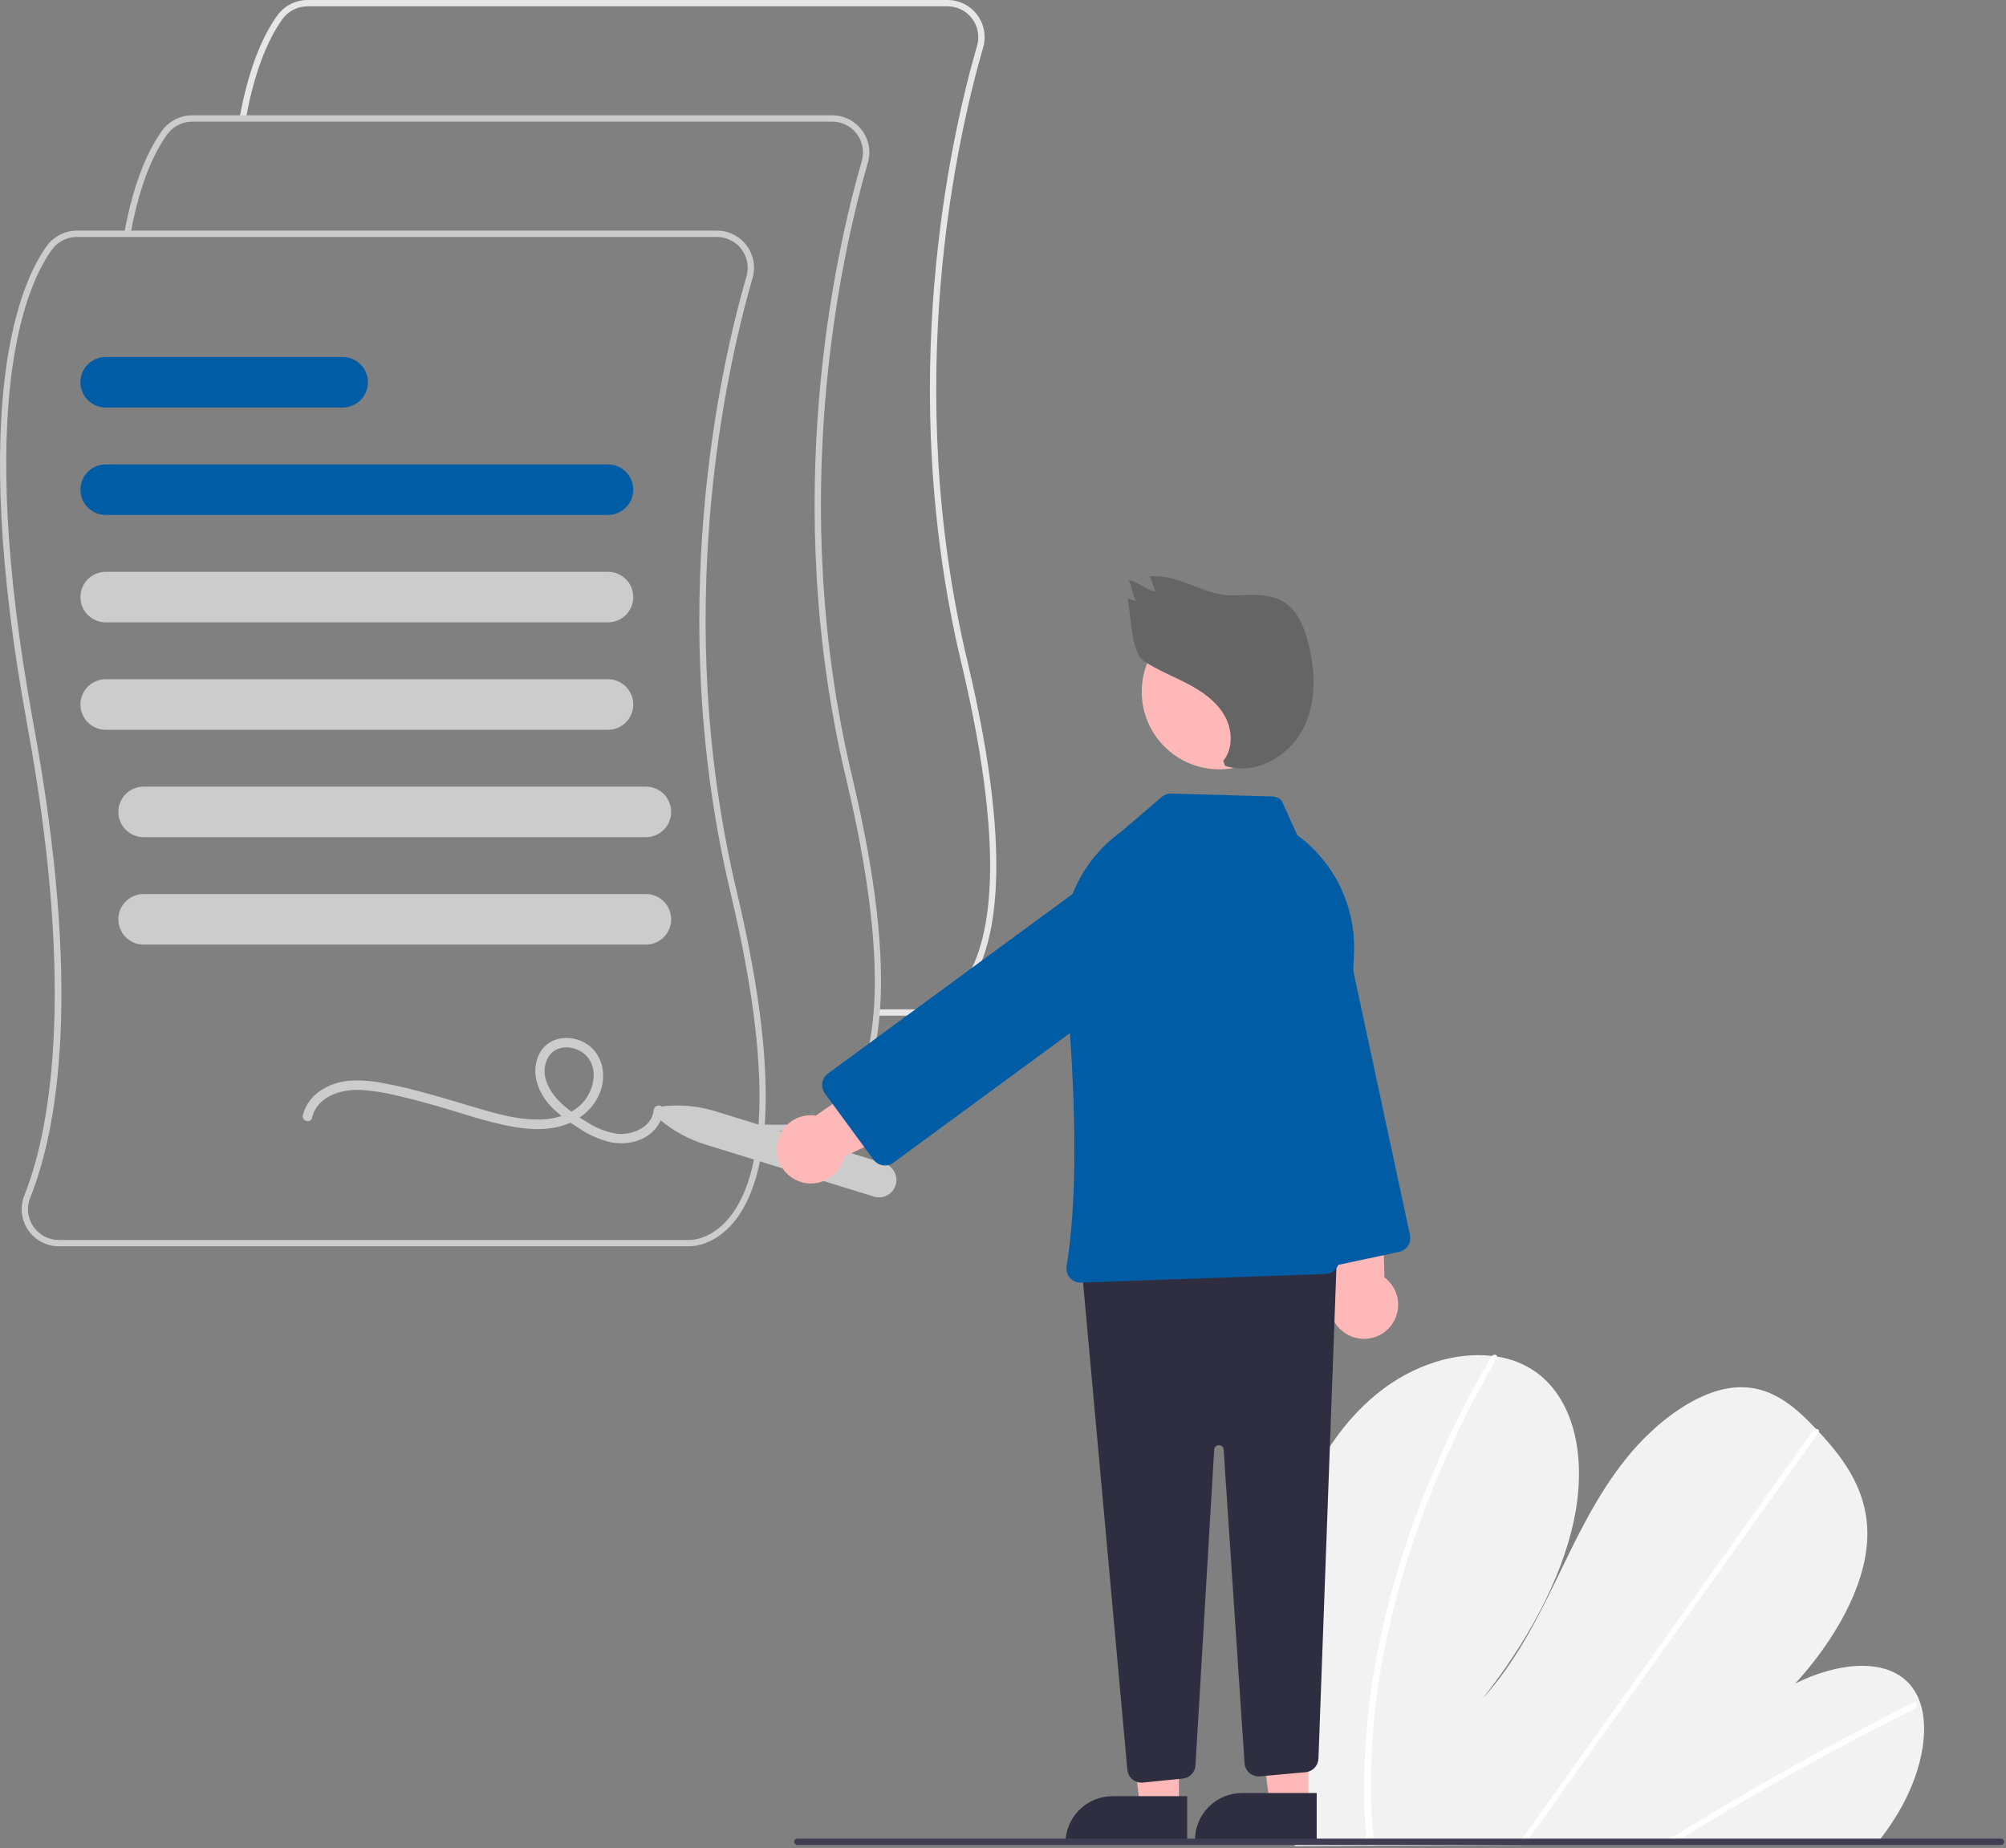 <svg width="635" height="585" viewBox="0 0 635 585" fill="none" xmlns="http://www.w3.org/2000/svg">
<rect x="0" y="0" width="635" height="585" fill="#808080" stroke="none"/>
<g clip-path="url(#clip0)">
<path d="M291.294 321.502C291.181 321.502 291.11 321.5 291.085 321.498L277.52 321.5V319.5H291.134C291.449 319.511 297.88 319.692 303.805 312.503C312.634 301.788 319.885 275.263 304.286 209.747C283.311 121.651 300.805 43.824 309.3 14.452C309.719 12.998 309.793 11.468 309.519 9.981C309.244 8.494 308.627 7.091 307.717 5.883C306.807 4.676 305.629 3.696 304.275 3.022C302.921 2.348 301.429 1.998 299.917 2H97.341C95.801 2.002 94.283 2.367 92.911 3.066C91.538 3.765 90.35 4.777 89.442 6.021C85.843 10.971 80.905 20.481 77.814 37.676L75.846 37.323C79.003 19.754 84.103 9.964 87.824 4.845C88.918 3.346 90.35 2.126 92.003 1.284C93.657 0.443 95.486 0.002 97.341 5.44202e-06H299.917C301.739 -0.002 303.537 0.42 305.168 1.233C306.799 2.045 308.219 3.226 309.316 4.682C310.412 6.137 311.155 7.828 311.486 9.62C311.817 11.412 311.726 13.256 311.221 15.007C302.77 44.227 285.367 121.651 306.232 209.284C322.05 275.722 314.446 302.821 305.281 313.856C299.236 321.134 292.576 321.502 291.294 321.502Z" fill="#E6E6E6"/>
<path d="M254.794 358.002C254.681 358.002 254.61 358 254.585 357.998L241.02 358V356H254.634C254.951 356.009 261.38 356.192 267.305 349.003C276.134 338.288 283.385 311.763 267.786 246.247C246.811 158.151 264.305 80.324 272.8 50.952C273.219 49.498 273.293 47.968 273.019 46.481C272.744 44.994 272.127 43.591 271.217 42.383C270.307 41.175 269.129 40.196 267.775 39.522C266.421 38.848 264.929 38.498 263.417 38.5H60.842C59.301 38.502 57.783 38.867 56.411 39.566C55.038 40.264 53.85 41.277 52.942 42.521C49.343 47.471 44.405 56.981 41.315 74.176L39.346 73.823C42.503 56.254 47.602 46.464 51.324 41.345C52.418 39.846 53.85 38.626 55.503 37.784C57.157 36.943 58.986 36.502 60.842 36.5H263.417C265.239 36.498 267.037 36.92 268.668 37.733C270.299 38.545 271.719 39.726 272.816 41.181C273.912 42.637 274.655 44.328 274.986 46.12C275.317 47.912 275.226 49.756 274.721 51.507C266.27 80.727 248.867 158.151 269.732 245.784C285.55 312.222 277.946 339.321 268.781 350.356C262.736 357.634 256.076 358.002 254.794 358.002Z" fill="#CCCCCC"/>
<path d="M218.294 394.502C218.181 394.502 218.11 394.5 218.085 394.498L18.631 394.5C16.711 394.502 14.82 394.033 13.122 393.135C11.425 392.237 9.974 390.937 8.895 389.348C7.817 387.759 7.144 385.93 6.937 384.021C6.729 382.112 6.992 380.181 7.703 378.397C14.94 360.317 24.684 316.938 8.635 229.558C-10.317 126.378 6.65 89.088 14.824 77.845C15.918 76.346 17.35 75.126 19.003 74.284C20.657 73.442 22.486 73.002 24.342 73H226.917C228.739 72.998 230.537 73.42 232.168 74.233C233.799 75.045 235.219 76.226 236.316 77.681C237.412 79.137 238.155 80.828 238.486 82.62C238.817 84.412 238.726 86.256 238.221 88.007C229.77 117.227 212.367 194.651 233.232 282.284C249.05 348.722 241.446 375.821 232.281 386.856C226.236 394.134 219.576 394.502 218.294 394.502ZM24.342 75C22.802 75.002 21.284 75.367 19.911 76.066C18.538 76.764 17.35 77.777 16.442 79.021C8.419 90.056 -8.21 126.778 10.602 229.197C25.934 312.67 18.498 356.811 9.56 379.141C8.957 380.614 8.731 382.214 8.902 383.796C9.073 385.379 9.634 386.894 10.537 388.205C11.432 389.529 12.638 390.612 14.049 391.361C15.46 392.11 17.034 392.501 18.631 392.5H218.134C218.449 392.515 224.88 392.693 230.805 385.503C239.634 374.788 246.885 348.263 231.286 282.747C210.311 194.651 227.805 116.824 236.3 87.452C236.719 85.999 236.793 84.468 236.519 82.981C236.244 81.494 235.627 80.091 234.717 78.883C233.807 77.675 232.629 76.696 231.275 76.022C229.921 75.348 228.429 74.998 226.917 75H24.342Z" fill="#CCCCCC"/>
<path d="M192.461 163H33.461C31.339 163 29.304 162.157 27.804 160.657C26.304 159.157 25.461 157.122 25.461 155C25.461 152.878 26.304 150.843 27.804 149.343C29.304 147.843 31.339 147 33.461 147H192.461C194.583 147 196.618 147.843 198.118 149.343C199.618 150.843 200.461 152.878 200.461 155C200.461 157.122 199.618 159.157 198.118 160.657C196.618 162.157 194.583 163 192.461 163Z" fill="#005DA5"/>
<path d="M192.461 197H33.461C31.339 197 29.304 196.157 27.804 194.657C26.304 193.157 25.461 191.122 25.461 189C25.461 186.878 26.304 184.843 27.804 183.343C29.304 181.843 31.339 181 33.461 181H192.461C194.583 181 196.618 181.843 198.118 183.343C199.618 184.843 200.461 186.878 200.461 189C200.461 191.122 199.618 193.157 198.118 194.657C196.618 196.157 194.583 197 192.461 197Z" fill="#CCCCCC"/>
<path d="M192.461 231H33.461C31.339 231 29.304 230.157 27.804 228.657C26.304 227.157 25.461 225.122 25.461 223C25.461 220.878 26.304 218.843 27.804 217.343C29.304 215.843 31.339 215 33.461 215H192.461C194.583 215 196.618 215.843 198.118 217.343C199.618 218.843 200.461 220.878 200.461 223C200.461 225.122 199.618 227.157 198.118 228.657C196.618 230.157 194.583 231 192.461 231Z" fill="#CCCCCC"/>
<path d="M204.461 265H45.461C43.339 265 41.304 264.157 39.804 262.657C38.304 261.157 37.461 259.122 37.461 257C37.461 254.878 38.304 252.843 39.804 251.343C41.304 249.843 43.339 249 45.461 249H204.461C206.583 249 208.618 249.843 210.118 251.343C211.618 252.843 212.461 254.878 212.461 257C212.461 259.122 211.618 261.157 210.118 262.657C208.618 264.157 206.583 265 204.461 265Z" fill="#CCCCCC"/>
<path d="M204.461 299H45.461C43.339 299 41.304 298.157 39.804 296.657C38.304 295.157 37.461 293.122 37.461 291C37.461 288.878 38.304 286.843 39.804 285.343C41.304 283.843 43.339 283 45.461 283H204.461C206.583 283 208.618 283.843 210.118 285.343C211.618 286.843 212.461 288.878 212.461 291C212.461 293.122 211.618 295.157 210.118 296.657C208.618 298.157 206.583 299 204.461 299Z" fill="#CCCCCC"/>
<path d="M108.461 129H33.461C31.339 129 29.304 128.157 27.804 126.657C26.304 125.157 25.461 123.122 25.461 121C25.461 118.878 26.304 116.843 27.804 115.343C29.304 113.843 31.339 113 33.461 113H108.461C110.583 113 112.618 113.843 114.118 115.343C115.618 116.843 116.461 118.878 116.461 121C116.461 123.122 115.618 125.157 114.118 126.657C112.618 128.157 110.583 129 108.461 129Z" fill="#005DA5"/>
<path d="M98.777 353.822C100.391 346.987 107.975 344.746 114.175 344.997C118.092 345.261 121.978 345.876 125.786 346.834C129.77 347.725 133.715 348.781 137.641 349.9C144.839 351.953 151.964 354.436 159.281 356.041C165.372 357.377 171.992 358.161 178.066 356.316C183.906 354.543 188.86 350.19 190.449 344.172C191.946 338.5 189.89 332.299 184.395 329.707C179.383 327.343 173.052 328.545 170.568 333.89C167.767 339.917 170.566 346.49 175 350.851C177.521 353.218 180.282 355.315 183.238 357.108C186.239 359.153 189.578 360.648 193.102 361.526C198.887 362.761 205.778 360.941 208.762 355.414C209.425 354.163 209.824 352.789 209.933 351.377C210.11 349.455 207.109 349.467 206.933 351.377C206.428 356.88 199.983 359.458 195.163 358.854C191.91 358.315 188.803 357.109 186.038 355.312C183.369 353.756 180.84 351.972 178.479 349.979C174.392 346.442 170.56 340.62 173.305 335.1C175.541 330.605 181.368 330.65 184.913 333.549C189.205 337.059 188.44 343.431 185.609 347.6C182.474 352.217 176.792 354.152 171.435 354.361C165.614 354.587 159.842 353.252 154.278 351.672C147.366 349.709 140.522 347.512 133.576 345.664C129.633 344.615 125.659 343.668 121.645 342.931C117.849 342.095 113.95 341.825 110.075 342.13C103.815 342.853 97.425 346.497 95.884 353.024C95.441 354.902 98.332 355.703 98.777 353.822L98.777 353.822Z" fill="#CCCCCC"/>
<path d="M405.276 523.44C405.449 543.131 406.891 562.79 409.594 582.295C409.689 582.98 409.792 583.665 409.887 584.35L594.289 583.319C594.831 582.639 595.364 581.951 595.88 581.254C597.602 578.948 599.215 576.577 600.696 574.124C607.816 562.307 611.075 548.472 607.809 538.926L607.75 538.777C607.045 536.687 605.934 534.757 604.481 533.097C597.034 524.714 581.977 526.112 568.314 532.878C580.569 519.463 590.328 502.535 591.069 487.425C591.796 472.687 584.09 462.158 575.731 453.211C575.457 452.915 575.183 452.627 574.908 452.34C574.775 452.192 574.634 452.052 574.501 451.904C567.98 445.086 560.377 438.364 549.372 439.177C537.303 440.071 523.921 450.18 514.539 461.96C505.156 473.732 498.921 487.106 492.601 500.157C486.274 513.201 479.427 526.577 469.273 537.726C483.026 520.33 494.115 500.537 498.211 481.287C502.307 462.037 498.703 443.549 486.445 434.483C482.724 431.815 478.418 430.078 473.887 429.415C473.359 429.328 472.822 429.256 472.276 429.193C460.929 427.902 447.381 431.827 435.854 441.207C423.16 451.536 414.359 466.848 409.98 481.384C405.602 495.919 405.135 509.913 405.276 523.44Z" fill="#F2F2F2"/>
<path d="M525.923 583.701L529.449 583.682C530.569 582.982 531.694 582.29 532.824 581.606C533.524 581.165 534.231 580.74 534.94 580.306C546.636 573.163 558.405 566.311 570.247 559.75C582.079 553.184 593.97 546.921 605.921 540.96C606.238 540.822 606.496 540.577 606.651 540.269C606.807 539.96 606.849 539.607 606.771 539.27C606.758 539.226 606.738 539.184 606.712 539.147C606.545 538.834 606.173 538.704 605.629 538.971C604.163 539.706 602.689 540.441 601.223 541.192C589.24 547.255 577.308 553.621 565.427 560.289C553.555 566.955 541.75 573.914 530.013 581.168C529.767 581.318 529.52 581.476 529.273 581.626C528.154 582.318 527.042 583.01 525.923 583.701Z" fill="white"/>
<path d="M480.458 583.955L482.639 583.943C483.13 583.255 483.614 582.567 484.105 581.879C495.66 565.676 507.212 549.473 518.761 533.27C537.675 506.744 556.583 480.217 575.486 453.691C575.598 453.548 575.681 453.385 575.731 453.211C575.893 452.623 575.461 452.279 574.908 452.34C574.675 452.373 574.452 452.456 574.253 452.582C574.055 452.709 573.885 452.876 573.756 453.073C563.152 467.949 552.551 482.82 541.952 497.685C523.137 524.078 504.324 550.469 485.514 576.857C484.318 578.532 483.121 580.216 481.925 581.891C481.433 582.579 480.941 583.267 480.458 583.955Z" fill="white"/>
<path d="M431.882 571.293C431.993 574.968 432.236 578.584 432.554 582.167C432.616 582.852 432.677 583.537 432.739 584.222L435.027 584.209C434.957 583.524 434.887 582.839 434.825 582.154C434.342 576.978 433.999 571.744 433.952 566.367C433.891 551.462 435.344 536.588 438.288 521.976C441.417 506.242 445.91 490.811 451.716 475.856C457.809 460.084 465.156 444.825 473.685 430.226C473.846 429.988 473.918 429.701 473.887 429.416C473.793 428.764 472.925 428.57 472.276 429.193C472.148 429.316 472.037 429.455 471.948 429.608C470.893 431.423 469.857 433.243 468.84 435.068C460.625 449.748 453.593 465.06 447.812 480.858C442.305 495.862 438.117 511.316 435.294 527.047C432.649 541.641 431.506 556.467 431.882 571.293Z" fill="white"/>
<path d="M209.005 354.533C208.625 354.217 208.348 353.796 208.208 353.323C208.067 352.849 208.07 352.345 208.216 351.874C208.361 351.402 208.644 350.984 209.026 350.673C209.409 350.361 209.875 350.17 210.367 350.123C215.821 349.596 221.326 350.16 226.56 351.783L279.875 368.248C280.565 368.461 281.206 368.808 281.762 369.269C282.318 369.73 282.778 370.296 283.115 370.935C283.453 371.574 283.661 372.273 283.728 372.992C283.795 373.711 283.72 374.436 283.507 375.126C283.294 375.816 282.947 376.458 282.486 377.014C282.025 377.57 281.459 378.03 280.82 378.367C280.182 378.704 279.483 378.912 278.764 378.979C278.044 379.047 277.319 378.972 276.629 378.758L223.314 362.293C218.076 360.681 213.212 358.043 209.005 354.533Z" fill="#CCCCCC"/>
<path d="M427.552 422.932C426.103 422.325 424.806 421.407 423.751 420.244C422.695 419.081 421.908 417.701 421.444 416.2C420.98 414.7 420.85 413.116 421.064 411.56C421.279 410.004 421.831 408.514 422.684 407.195L413.545 359.404L436.837 357.588L438.243 404.335C440.364 405.913 441.832 408.215 442.369 410.804C442.906 413.393 442.475 416.09 441.158 418.382C439.84 420.674 437.727 422.404 435.219 423.242C432.712 424.081 429.983 423.971 427.552 422.932Z" fill="#FFB8B8"/>
<path d="M412.108 398.267L388.385 287.784C387.411 283.246 388.279 278.508 390.799 274.61C393.319 270.712 397.284 267.975 401.821 267.001C406.359 266.027 411.098 266.895 414.996 269.415C418.893 271.935 421.63 275.9 422.605 280.438L446.328 390.919C446.577 392.086 446.353 393.304 445.705 394.306C445.058 395.308 444.039 396.012 442.873 396.264L417.452 401.722C416.874 401.846 416.278 401.855 415.696 401.749C415.115 401.643 414.56 401.423 414.064 401.102C413.568 400.781 413.139 400.365 412.804 399.879C412.468 399.392 412.232 398.845 412.108 398.267Z" fill="#005DA5"/>
<path d="M373.17 572.064H360.911L355.078 524.776L373.173 524.777L373.17 572.064Z" fill="#FFB8B8"/>
<path d="M352.154 568.561H375.797V583.448H337.267C337.267 581.493 337.652 579.557 338.4 577.751C339.148 575.944 340.245 574.303 341.627 572.921C343.009 571.539 344.65 570.442 346.457 569.694C348.263 568.946 350.199 568.561 352.154 568.561Z" fill="#2F2E41"/>
<path d="M414.17 571.064H401.911L396.078 523.776L414.173 523.777L414.17 571.064Z" fill="#FFB8B8"/>
<path d="M393.154 567.561H416.797V582.448H378.267C378.267 580.493 378.652 578.557 379.4 576.751C380.148 574.944 381.245 573.303 382.627 571.921C384.009 570.539 385.65 569.442 387.457 568.694C389.263 567.946 391.199 567.561 393.154 567.561Z" fill="#2F2E41"/>
<path d="M358.482 563.243C358.022 562.866 357.642 562.401 357.365 561.875C357.087 561.349 356.917 560.773 356.865 560.181L342.613 403.401C342.557 402.793 342.627 402.179 342.816 401.599C343.006 401.018 343.312 400.481 343.715 400.023C344.119 399.564 344.612 399.192 345.164 398.929C345.715 398.667 346.315 398.52 346.926 398.497L418.405 395.817C419.024 395.794 419.641 395.898 420.217 396.124C420.793 396.351 421.317 396.693 421.754 397.131C422.192 397.568 422.535 398.091 422.762 398.667C422.988 399.243 423.094 399.86 423.071 400.479L417.357 556.655C417.315 557.749 416.877 558.789 416.125 559.583C415.373 560.378 414.357 560.871 413.268 560.972L398.855 562.282C398.257 562.337 397.655 562.271 397.083 562.089C396.511 561.907 395.981 561.613 395.525 561.223C395.069 560.833 394.695 560.356 394.426 559.82C394.157 559.283 393.997 558.699 393.958 558.1L387.343 458.883C387.338 458.692 387.296 458.504 387.218 458.331C387.14 458.157 387.028 458 386.889 457.87C386.749 457.739 386.586 457.638 386.407 457.572C386.228 457.505 386.038 457.476 385.847 457.484H385.841C385.65 457.476 385.459 457.507 385.28 457.574C385.101 457.641 384.937 457.744 384.798 457.875C384.659 458.007 384.548 458.164 384.471 458.34C384.393 458.515 384.352 458.703 384.349 458.895L378.43 558.78C378.37 559.85 377.93 560.863 377.188 561.635C376.446 562.408 375.452 562.889 374.385 562.991L361.795 564.251C361.203 564.312 360.605 564.254 360.037 564.081C359.468 563.908 358.939 563.623 358.482 563.243H358.482Z" fill="#2F2E41"/>
<path d="M385.977 243.523C399.542 243.523 410.538 232.527 410.538 218.962C410.538 205.398 399.542 194.401 385.977 194.401C372.412 194.401 361.416 205.398 361.416 218.962C361.416 232.527 372.412 243.523 385.977 243.523Z" fill="#FFB8B8"/>
<path d="M338.679 404.463C338.241 403.966 337.92 403.379 337.738 402.742C337.556 402.106 337.518 401.437 337.626 400.784C342.16 373.223 339.605 332.71 336.662 303.577C335.894 295.849 337.176 288.055 340.378 280.98C343.581 273.905 348.59 267.799 354.903 263.276L367.73 252.281C368.583 251.559 369.671 251.174 370.788 251.199L402.654 252.11C403.803 252.141 404.896 252.613 405.707 253.427L410.631 264.331L410.682 264.368C416.55 268.681 421.257 274.381 424.384 280.959C427.51 287.536 428.957 294.785 428.597 302.059L423.907 398.995C423.847 400.122 423.367 401.186 422.563 401.978C421.759 402.77 420.688 403.233 419.56 403.276L342.212 405.993C342.162 405.994 342.113 405.995 342.063 405.995C341.422 405.996 340.789 405.86 340.205 405.596C339.621 405.331 339.101 404.945 338.679 404.463Z" fill="#005DA5"/>
<path d="M245.903 364.012C245.864 362.442 246.17 360.883 246.8 359.444C247.429 358.005 248.366 356.721 249.545 355.684C250.724 354.646 252.116 353.88 253.624 353.439C255.131 352.997 256.716 352.892 258.269 353.129L298.134 325.231L309.324 345.739L267.247 366.155C266.674 368.736 265.175 371.018 263.033 372.568C260.89 374.118 258.254 374.828 255.623 374.564C252.992 374.3 250.549 373.08 248.758 371.135C246.966 369.19 245.951 366.656 245.903 364.012L245.903 364.012Z" fill="#FFB8B8"/>
<path d="M279.451 368.861C278.867 368.773 278.306 368.57 277.8 368.264C277.295 367.957 276.855 367.554 276.506 367.076L261.122 346.116C260.417 345.154 260.123 343.951 260.304 342.771C260.485 341.592 261.126 340.533 262.086 339.825L353.181 272.962C356.923 270.216 361.602 269.068 366.19 269.772C368.462 270.121 370.642 270.913 372.608 272.104C374.573 273.296 376.284 274.862 377.644 276.715C379.004 278.568 379.986 280.67 380.533 282.902C381.08 285.134 381.183 287.452 380.834 289.724C380.486 291.995 379.693 294.176 378.502 296.141C377.311 298.107 375.744 299.818 373.891 301.178L282.796 368.041C282.028 368.608 281.098 368.914 280.144 368.914C279.912 368.914 279.681 368.896 279.451 368.861Z" fill="#005DA5"/>
<path d="M387.234 240.827C390.491 236.833 390.135 230.75 387.521 226.309C384.906 221.868 380.469 218.809 375.902 216.42C371.336 214.031 366.485 212.152 362.188 209.307C357.891 206.463 358.078 194.42 356.934 189.395L359.663 190.304C358.614 188.962 358.278 184.997 357.229 183.655C360.313 183.96 362.684 186.888 365.767 187.193L363.988 182.416C374.562 181.764 381.137 189.112 391.711 188.46C396.95 188.137 402.64 187.933 406.947 190.933C410.69 193.541 412.585 198.054 413.828 202.443C416.497 211.866 416.912 222.421 412.302 231.062C407.691 239.703 397.065 245.526 387.781 242.406L387.234 240.827Z" fill="#656565"/>
<path d="M252.387 584H633.387C633.653 584 633.907 583.895 634.095 583.707C634.282 583.52 634.387 583.265 634.387 583C634.387 582.735 634.282 582.48 634.095 582.293C633.907 582.105 633.653 582 633.387 582H252.387C252.122 582 251.868 582.105 251.68 582.293C251.493 582.48 251.387 582.735 251.387 583C251.387 583.265 251.493 583.52 251.68 583.707C251.868 583.895 252.122 584 252.387 584Z" fill="#3F3D56"/>
</g>
<defs>
<clipPath id="clip0">
<rect width="634.387" height="584.35" fill="white"/>
</clipPath>
</defs>
</svg>
